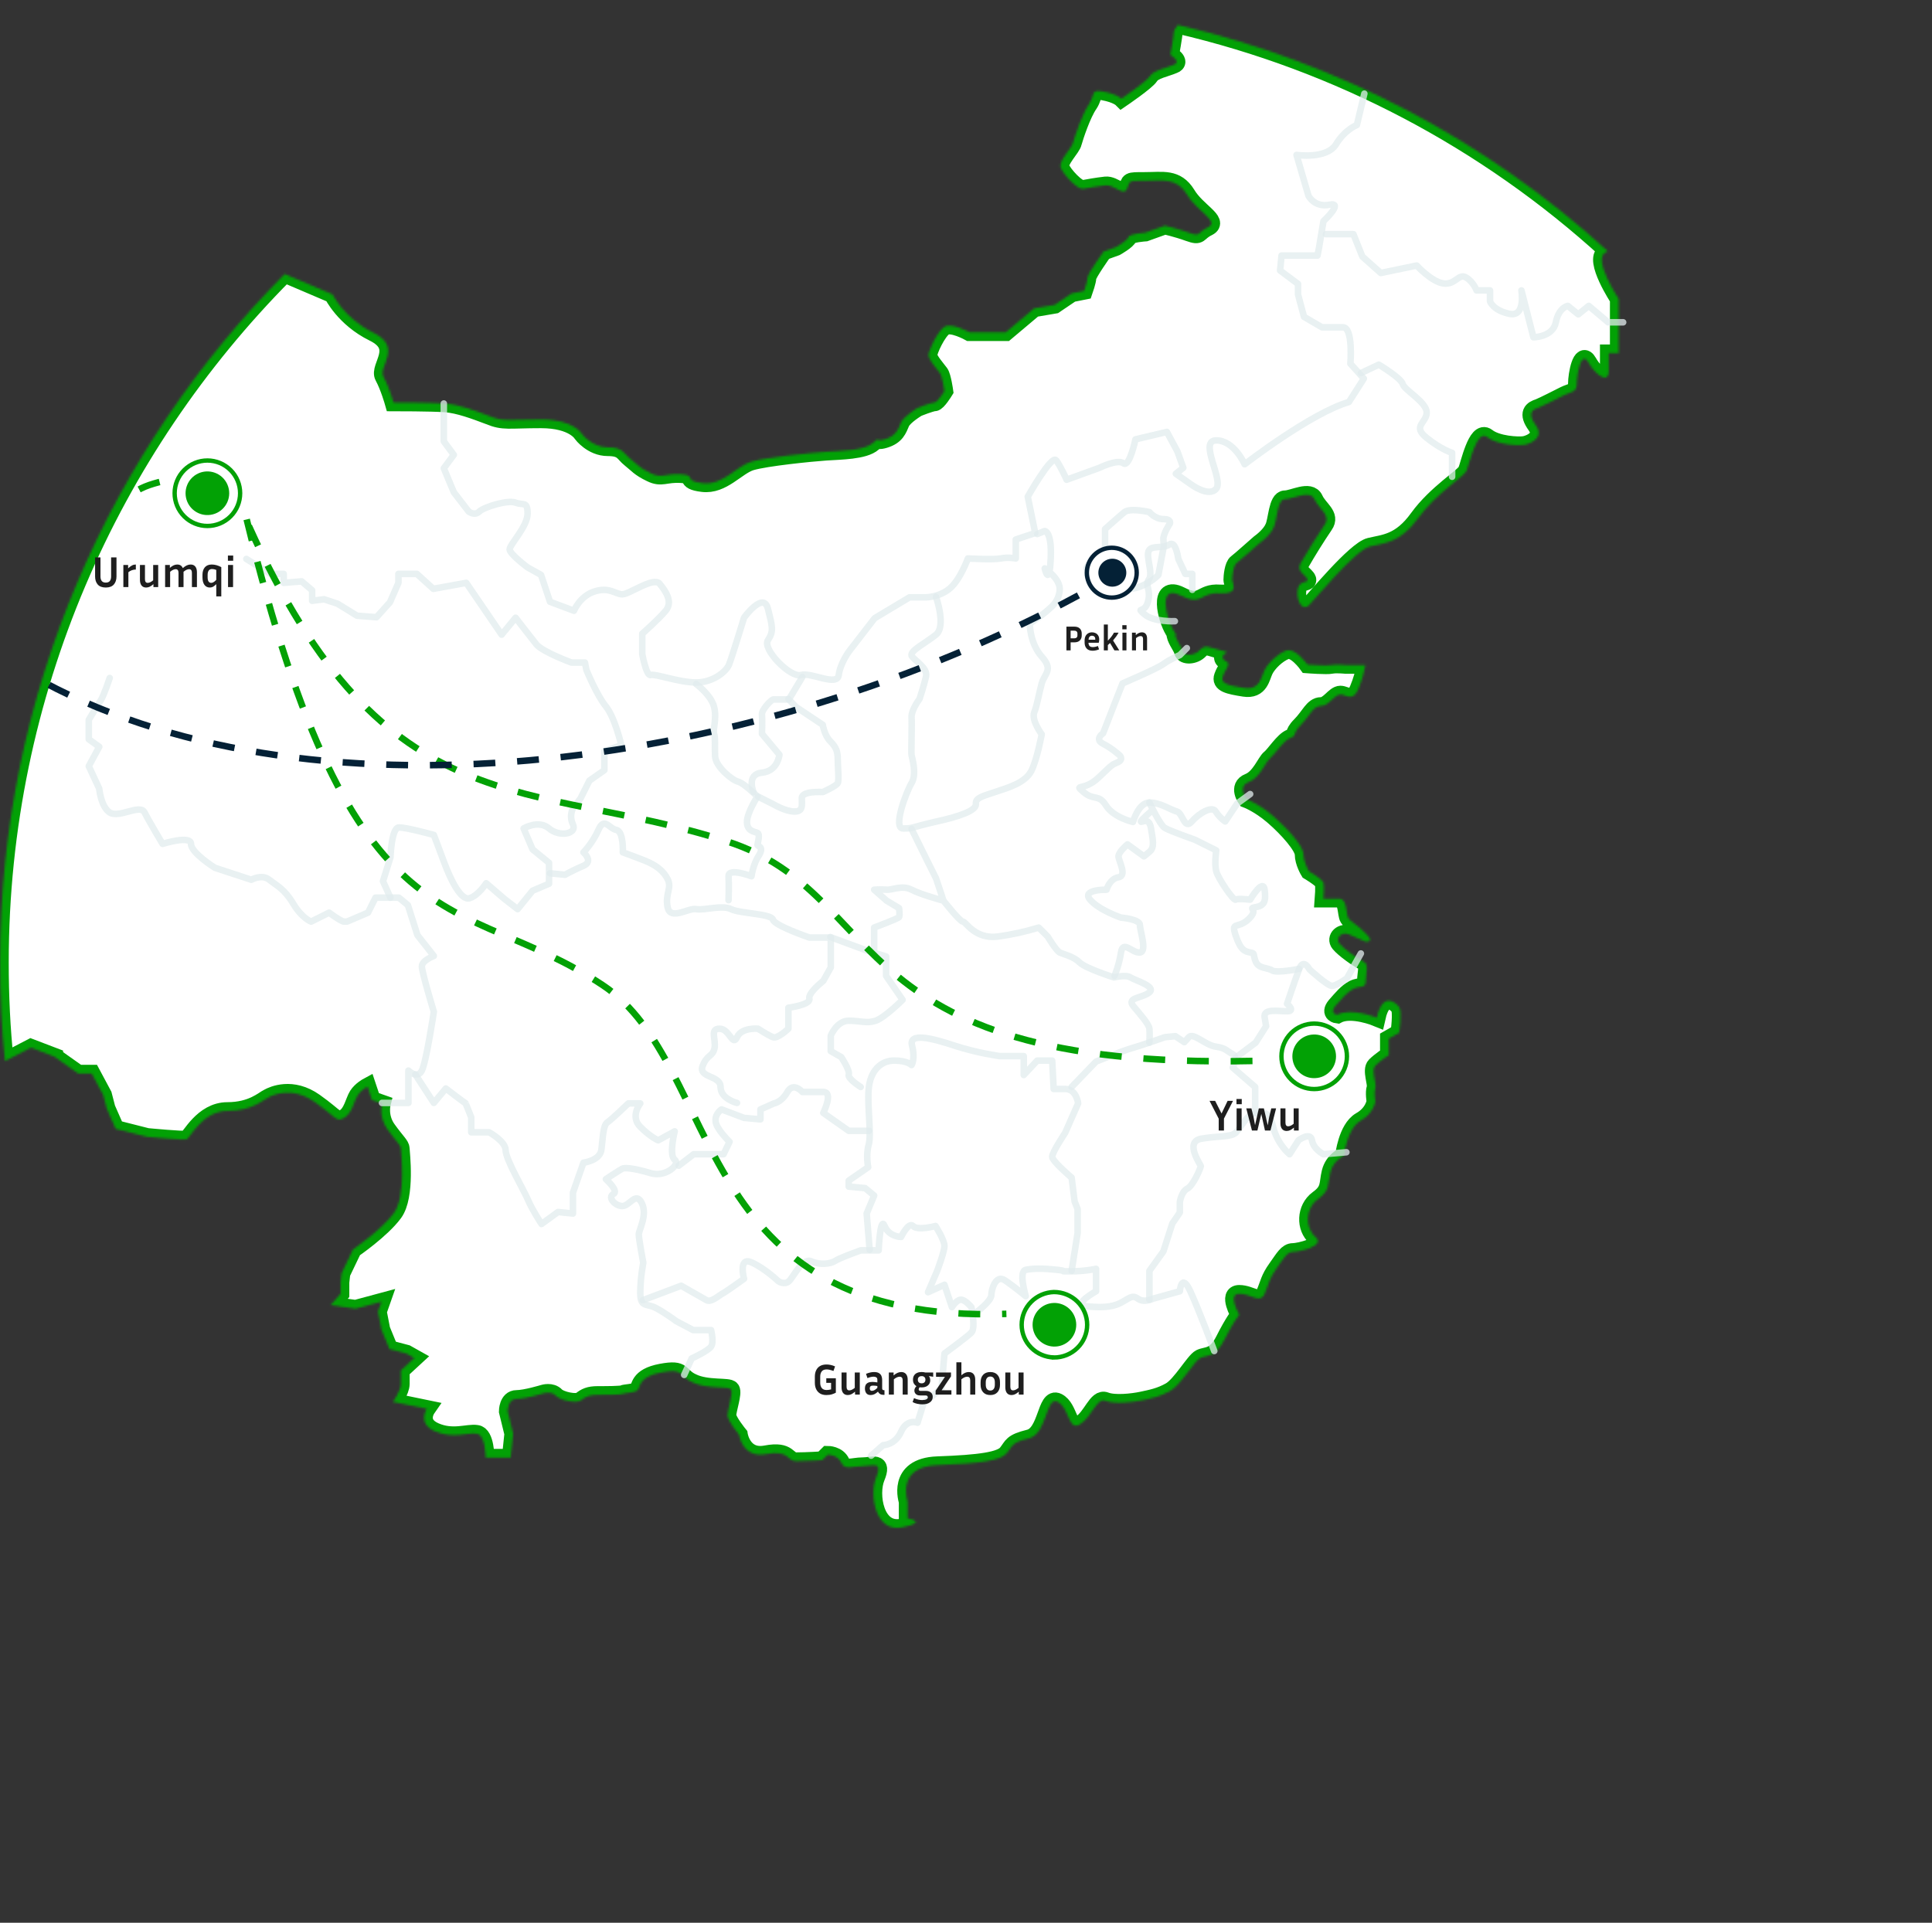 <svg width="885" height="881" viewBox="0 0 885 881" fill="none" xmlns="http://www.w3.org/2000/svg">
<rect x="0" y="0" width="885" height="881" fill="#333333" stroke="none"/>
<mask id="path-1-inside-1_12_391" fill="white">
<path d="M24.9 484.13L35.86 491.89H42.03L47.28 501.7L48.88 507.87L52.99 517.23L67.39 520.88C67.39 520.88 84.06 522.48 85.43 522.02C87.03 521.56 92.74 509.01 104.16 509.01C115.58 509.01 120.84 503.76 122.89 502.85C124.95 501.7 133.86 497.6 144.14 504.9C154.42 512.2 153.96 514.26 157.61 512.2C161.27 510.15 162.18 504.44 163.78 501.93C165.38 499.43 168.35 497.83 168.35 497.83L170.41 503.99L174.97 505.59C174.97 505.59 173.37 511.75 177.49 517.45C181.59 523.16 183.65 524.75 183.65 526.35C183.65 527.95 186.17 548.04 180.45 555.8C174.75 563.56 161.73 572.46 161.73 572.46L156.47 583.42L156.01 587.52V592.78L151.45 598.03L162.87 599.63L174.75 596.43L173.15 600.99L174.75 609.21L178.4 618.11L186.17 620.17L189.82 622.22L183.65 627.92V634.09C183.65 637.29 180 642.31 180 642.31L195.53 645.51C195.53 645.51 190.96 652.12 199.19 655.78C207.41 659.43 214.26 656.23 218.38 656.92C222.48 657.37 222.48 667.87 222.48 667.87H233.91L235.05 656.92L232.54 646.65C232.54 646.65 232.54 640.94 236.64 640.94C240.76 640.94 248.98 638.43 248.98 638.43C248.98 638.43 252.64 637.29 254.69 639.57C256.75 641.62 264.06 643.22 266.12 641.62C268.17 640.02 269.77 639.12 273.88 639.12C277.99 639.12 284.16 639.12 285.3 638.66C286.22 638.2 290.56 638.2 291.93 637.06C293.53 635.92 291.93 630.9 302.89 628.84C313.86 626.79 310.66 630.44 317.29 633.41C323.91 636.61 333.96 635.01 334.87 636.61C336.01 638.2 333.27 645.96 333.27 648.47C333.27 650.98 338.53 657.37 338.53 657.37C338.53 657.37 340.13 668.33 350.86 666.27C361.83 664.22 360.23 669.47 364.8 669.47C369.36 669.47 376.67 669.01 376.67 669.01L379.19 666.51C379.19 666.51 383.75 666.51 385.35 670.16C386.95 673.81 390.61 671.76 395.18 671.76C399.74 671.76 404.54 669.24 401.34 677C398.14 684.76 400.89 702.34 413.22 699.83C425.56 697.32 415.73 695.72 415.73 695.72V687.96C415.73 687.96 410.25 671.98 429.44 671.3C448.86 670.61 458.45 669.24 461.19 665.82C463.93 662.39 463.25 661.02 471.47 658.97C479.69 656.92 479.01 639.57 484.49 642.31C489.97 645.05 489.29 656.01 494.77 652.58C500.25 649.16 502.31 640.25 506.42 641.85C510.53 643.45 518.75 642.54 523.09 641.62C527.21 640.72 531.32 640.02 536.11 637.29C540.91 634.55 547.08 623.59 549.82 622.22C552.56 620.85 556.67 622.22 560.78 614C564.9 605.79 567.64 602.36 567.64 602.36C567.64 602.36 562.15 592.78 567.64 592.78C573.12 592.78 577.24 597.58 579.29 592.78C581.34 587.98 581.34 585.93 584.77 581.14C588.2 576.34 589.57 573.6 592.31 573.6C595.05 573.6 607.38 570.86 602.59 566.76C597.79 562.65 597.79 553.75 603.73 549.41C609.43 545.3 608.07 542.56 609.43 537.08C610.81 531.6 615.61 529.55 615.61 529.55C615.61 529.55 616.98 517.23 623.14 513.57C629.31 510.15 630 504.67 630 504.67C630 504.67 629.31 500.57 630 498.51C630.68 496.45 627.94 490.29 630 488.24C632.05 486.18 636.16 483.44 636.16 483.44V475.91L640.96 473.17C640.96 473.17 642.33 463.58 640.96 461.53C639.59 459.48 633.42 454 630.68 466.33C630.68 466.33 619.03 461.53 612.64 464.95C612.64 464.95 608.75 464.5 611.72 460.85C614.92 457.19 616.98 454.68 619.95 453.08C623.15 451.48 625.65 453.08 625.65 449.43C625.65 445.78 627.25 441.67 624.52 440.53C622 439.39 615.61 434.83 613.55 432.31C611.5 429.81 614.69 426.61 618.12 428.21L625.42 431.41C625.42 431.41 630 432.09 625.89 427.98C621.77 423.64 618.58 422.28 617.66 420.68C616.52 419.08 617.21 411.78 613.55 411.78H606.25C606.25 411.78 606.7 406.07 606.25 404.47C605.78 402.87 599.62 399.22 599.62 399.22C599.62 399.22 597.1 395.11 597.1 391.46C597.1 387.81 589.8 379.59 583.17 373.88C576.54 368.18 570.84 366.12 570.84 366.12C570.84 366.12 566.72 360.42 571.98 358.36C577.23 356.3 579.74 349 581.8 347.4C583.86 345.8 587.97 339.19 591.17 338.05C594.37 336.9 591.62 336.45 595.73 332.34C599.85 328.23 601.44 323.44 605.1 323.44C608.75 323.44 611.27 318.19 614 318.19C616.52 318.19 619.72 321.84 622.23 315.68C623.699 312.157 624.772 308.481 625.43 304.72H616.52C616.52 304.72 611.95 304.26 609.9 304.72C607.84 305.18 598.93 304.49 598.93 304.49C598.93 304.49 593.23 296.5 589.11 298.1C585 299.7 580.89 303.8 579.29 307C577.69 310.2 577.23 316.36 569.92 315.22C562.62 314.08 558.96 313.16 560.1 309.97C561.24 306.77 562.61 305.87 562.61 304.27C562.61 302.67 560.1 303.12 560.1 301.07C560.1 299.01 564.67 299.01 558.96 297.87C553.25 296.5 552.33 295.13 549.59 297.87C547.08 300.61 542.29 300.61 541.83 298.56C541.37 296.5 539.77 294.9 538.63 291.94C537.49 288.74 540.68 293.99 537.49 288.74C534.29 283.49 530.17 267.51 540.69 272.76C550.96 278.01 549.59 271.16 558.73 271.86C568.09 272.31 564.43 267.29 564.43 265.69C564.43 264.09 564.9 259.07 566.5 257.93C568.1 256.79 575.4 250.17 576.77 249.03C578.37 247.88 582.03 244.92 583.4 241.73C585 238.53 585 228.71 588.65 228.71C592.31 228.71 600.07 224.15 602.13 228.71C604.18 233.28 609.9 236.01 606.7 240.58C602.838 246.309 599.179 252.173 595.73 258.16C593.68 261.81 598.25 263.41 598.93 265.46C599.39 267.51 594.82 265.46 594.36 270.71C593.91 275.96 596.87 280.07 599.62 277.33C602.12 274.82 620.86 251.99 627.48 250.4C634.11 248.8 641.42 248.8 649.64 237.38C657.87 225.98 670.89 218.21 671.8 215.7C672.94 213.19 676.37 196.53 681.16 200.18C685.73 203.83 695.56 204.28 698.3 203.83C700.8 203.37 707.66 200.63 703.55 194.93C699.44 189.23 701.95 187.63 704.92 186.71C707.66 185.57 713.37 182.61 716.57 181.01C719.77 179.41 722.28 179.87 722.28 175.76C722.28 171.65 724.34 160.24 727.53 165.94C730.73 171.64 736.9 176.21 736.9 170.05V161.83H741.47V136.95C741.47 136.95 729.59 118.92 735.3 115.73C735.76 115.5 735.99 115.27 736.44 115.04C680.773 64.192 612.97 28.506 539.54 11.41C538.4 12.78 537.71 14.15 537.71 14.84C537.71 16.44 536.11 25.11 536.11 25.11C536.11 25.11 541.37 28.31 537.71 29.67C534.06 31.27 528.35 32.18 526.75 34.92C525.15 37.43 513.73 45.19 513.73 45.19C513.73 45.19 511.67 43.14 505.5 41.99C499.34 40.86 501.85 43.14 498.88 47.71C495.68 52.27 492.26 62.77 491.58 65.28C491.11 67.79 484.95 73.5 485.86 76.69C487 79.89 493.63 86.97 496.14 86.51C498.65 86.05 502.31 85.37 506.42 84.91C510.53 84.45 514.64 90.16 516.24 86.51C517.84 82.86 516.24 82.86 524.47 82.86C532.69 82.86 538.85 81.26 543.65 89.02C548.22 96.78 558.73 101.35 553.48 104.08C548.22 106.6 550.28 108.65 544.57 106.6C538.85 104.54 533.6 103.4 533.6 103.4L524.7 106.6C524.7 106.6 517.38 107.05 516.93 108.65C516.47 110.25 511.22 113.21 511.22 113.21L505.5 115.27C505.5 115.27 498.2 125.54 498.2 127.14C498.2 128.74 496.6 133.3 496.6 133.3L490.89 134.44L483.12 139.69L473.75 141.29L460.73 152.25H444.06C444.06 152.25 435.84 147.68 432.64 149.74C429.44 151.79 425.33 160.69 425.33 162.74C425.33 164.8 429.44 169.37 430.58 170.96C431.72 172.56 432.64 179.18 432.64 179.18C432.64 179.18 429.44 184.43 428.07 184.43C426.47 184.43 420.3 186.94 420.3 186.94C420.3 186.94 414.13 190.59 412.76 193.56C411.39 196.76 410.48 199.72 405.23 201.32C399.97 202.92 404.08 199.27 399.97 202.92C395.87 206.57 384.9 206.57 378.27 207.02C371.65 207.48 350.87 209.54 344.01 211.59C337.38 213.65 330.99 222.55 321.85 221.41C312.49 220.27 319.34 217.75 312.03 217.3C304.72 216.84 303.12 219.35 298.1 216.84C292.84 214.34 291.93 212.74 288.73 210.22C285.53 207.72 285.53 204.97 278.45 204.97C271.15 204.97 266.57 198.81 266.57 198.81C266.57 198.81 262.92 192.19 247.84 192.19C232.76 192.19 230.71 193.33 224.09 190.59C217.46 188.09 210.15 185.34 203.99 184.89C197.82 184.43 180.23 184.43 180.23 184.43C180.23 184.43 178.17 177.13 175.66 172.56C173.15 168 184.56 159.09 171.09 152.47C157.61 145.85 152.36 134.9 152.36 134.9C152.36 134.9 136.37 128.05 130.43 125.54C50.93 205.66 0 317.27 0 440.99C0 456.29 0.69 471.35 2.28 486.19L14.16 480.02L24.9 484.12V484.13Z"/>
</mask>
<path d="M24.9 484.13L35.86 491.89H42.03L47.28 501.7L48.88 507.87L52.99 517.23L67.39 520.88C67.39 520.88 84.06 522.48 85.43 522.02C87.03 521.56 92.74 509.01 104.16 509.01C115.58 509.01 120.84 503.76 122.89 502.85C124.95 501.7 133.86 497.6 144.14 504.9C154.42 512.2 153.96 514.26 157.61 512.2C161.27 510.15 162.18 504.44 163.78 501.93C165.38 499.43 168.35 497.83 168.35 497.83L170.41 503.99L174.97 505.59C174.97 505.59 173.37 511.75 177.49 517.45C181.59 523.16 183.65 524.75 183.65 526.35C183.65 527.95 186.17 548.04 180.45 555.8C174.75 563.56 161.73 572.46 161.73 572.46L156.47 583.42L156.01 587.52V592.78L151.45 598.03L162.87 599.63L174.75 596.43L173.15 600.99L174.75 609.21L178.4 618.11L186.17 620.17L189.82 622.22L183.65 627.92V634.09C183.65 637.29 180 642.31 180 642.31L195.53 645.51C195.53 645.51 190.96 652.12 199.19 655.78C207.41 659.43 214.26 656.23 218.38 656.92C222.48 657.37 222.48 667.87 222.48 667.87H233.91L235.05 656.92L232.54 646.65C232.54 646.65 232.54 640.94 236.64 640.94C240.76 640.94 248.98 638.43 248.98 638.43C248.98 638.43 252.64 637.29 254.69 639.57C256.75 641.62 264.06 643.22 266.12 641.62C268.17 640.02 269.77 639.12 273.88 639.12C277.99 639.12 284.16 639.12 285.3 638.66C286.22 638.2 290.56 638.2 291.93 637.06C293.53 635.92 291.93 630.9 302.89 628.84C313.86 626.79 310.66 630.44 317.29 633.41C323.91 636.61 333.96 635.01 334.87 636.61C336.01 638.2 333.27 645.96 333.27 648.47C333.27 650.98 338.53 657.37 338.53 657.37C338.53 657.37 340.13 668.33 350.86 666.27C361.83 664.22 360.23 669.47 364.8 669.47C369.36 669.47 376.67 669.01 376.67 669.01L379.19 666.51C379.19 666.51 383.75 666.51 385.35 670.16C386.95 673.81 390.61 671.76 395.18 671.76C399.74 671.76 404.54 669.24 401.34 677C398.14 684.76 400.89 702.34 413.22 699.83C425.56 697.32 415.73 695.72 415.73 695.72V687.96C415.73 687.96 410.25 671.98 429.44 671.3C448.86 670.61 458.45 669.24 461.19 665.82C463.93 662.39 463.25 661.02 471.47 658.97C479.69 656.92 479.01 639.57 484.49 642.31C489.97 645.05 489.29 656.01 494.77 652.58C500.25 649.16 502.31 640.25 506.42 641.85C510.53 643.45 518.75 642.54 523.09 641.62C527.21 640.72 531.32 640.02 536.11 637.29C540.91 634.55 547.08 623.59 549.82 622.22C552.56 620.85 556.67 622.22 560.78 614C564.9 605.79 567.64 602.36 567.64 602.36C567.64 602.36 562.15 592.78 567.64 592.78C573.12 592.78 577.24 597.58 579.29 592.78C581.34 587.98 581.34 585.93 584.77 581.14C588.2 576.34 589.57 573.6 592.31 573.6C595.05 573.6 607.38 570.86 602.59 566.76C597.79 562.65 597.79 553.75 603.73 549.41C609.43 545.3 608.07 542.56 609.43 537.08C610.81 531.6 615.61 529.55 615.61 529.55C615.61 529.55 616.98 517.23 623.14 513.57C629.31 510.15 630 504.67 630 504.67C630 504.67 629.31 500.57 630 498.51C630.68 496.45 627.94 490.29 630 488.24C632.05 486.18 636.16 483.44 636.16 483.44V475.91L640.96 473.17C640.96 473.17 642.33 463.58 640.96 461.53C639.59 459.48 633.42 454 630.68 466.33C630.68 466.33 619.03 461.53 612.64 464.95C612.64 464.95 608.75 464.5 611.72 460.85C614.92 457.19 616.98 454.68 619.95 453.08C623.15 451.48 625.65 453.08 625.65 449.43C625.65 445.78 627.25 441.67 624.52 440.53C622 439.39 615.61 434.83 613.55 432.31C611.5 429.81 614.69 426.61 618.12 428.21L625.42 431.41C625.42 431.41 630 432.09 625.89 427.98C621.77 423.64 618.58 422.28 617.66 420.68C616.52 419.08 617.21 411.78 613.55 411.78H606.25C606.25 411.78 606.7 406.07 606.25 404.47C605.78 402.87 599.62 399.22 599.62 399.22C599.62 399.22 597.1 395.11 597.1 391.46C597.1 387.81 589.8 379.59 583.17 373.88C576.54 368.18 570.84 366.12 570.84 366.12C570.84 366.12 566.72 360.42 571.98 358.36C577.23 356.3 579.74 349 581.8 347.4C583.86 345.8 587.97 339.19 591.17 338.05C594.37 336.9 591.62 336.45 595.73 332.34C599.85 328.23 601.44 323.44 605.1 323.44C608.75 323.44 611.27 318.19 614 318.19C616.52 318.19 619.72 321.84 622.23 315.68C623.699 312.157 624.772 308.481 625.43 304.72H616.52C616.52 304.72 611.95 304.26 609.9 304.72C607.84 305.18 598.93 304.49 598.93 304.49C598.93 304.49 593.23 296.5 589.11 298.1C585 299.7 580.89 303.8 579.29 307C577.69 310.2 577.23 316.36 569.92 315.22C562.62 314.08 558.96 313.16 560.1 309.97C561.24 306.77 562.61 305.87 562.61 304.27C562.61 302.67 560.1 303.12 560.1 301.07C560.1 299.01 564.67 299.01 558.96 297.87C553.25 296.5 552.33 295.13 549.59 297.87C547.08 300.61 542.29 300.61 541.83 298.56C541.37 296.5 539.77 294.9 538.63 291.94C537.49 288.74 540.68 293.99 537.49 288.74C534.29 283.49 530.17 267.51 540.69 272.76C550.96 278.01 549.59 271.16 558.73 271.86C568.09 272.31 564.43 267.29 564.43 265.69C564.43 264.09 564.9 259.07 566.5 257.93C568.1 256.79 575.4 250.17 576.77 249.03C578.37 247.88 582.03 244.92 583.4 241.73C585 238.53 585 228.71 588.65 228.71C592.31 228.71 600.07 224.15 602.13 228.71C604.18 233.28 609.9 236.01 606.7 240.58C602.838 246.309 599.179 252.173 595.73 258.16C593.68 261.81 598.25 263.41 598.93 265.46C599.39 267.51 594.82 265.46 594.36 270.71C593.91 275.96 596.87 280.07 599.62 277.33C602.12 274.82 620.86 251.99 627.48 250.4C634.11 248.8 641.42 248.8 649.64 237.38C657.87 225.98 670.89 218.21 671.8 215.7C672.94 213.19 676.37 196.53 681.16 200.18C685.73 203.83 695.56 204.28 698.3 203.83C700.8 203.37 707.66 200.63 703.55 194.93C699.44 189.23 701.95 187.63 704.92 186.71C707.66 185.57 713.37 182.61 716.57 181.01C719.77 179.41 722.28 179.87 722.28 175.76C722.28 171.65 724.34 160.24 727.53 165.94C730.73 171.64 736.9 176.21 736.9 170.05V161.83H741.47V136.95C741.47 136.95 729.59 118.92 735.3 115.73C735.76 115.5 735.99 115.27 736.44 115.04C680.773 64.192 612.97 28.506 539.54 11.41C538.4 12.78 537.71 14.15 537.71 14.84C537.71 16.44 536.11 25.11 536.11 25.11C536.11 25.11 541.37 28.31 537.71 29.67C534.06 31.27 528.35 32.18 526.75 34.92C525.15 37.43 513.73 45.19 513.73 45.19C513.73 45.19 511.67 43.14 505.5 41.99C499.34 40.86 501.85 43.14 498.88 47.71C495.68 52.27 492.26 62.77 491.58 65.28C491.11 67.79 484.95 73.5 485.86 76.69C487 79.89 493.63 86.97 496.14 86.51C498.65 86.05 502.31 85.37 506.42 84.91C510.53 84.45 514.64 90.16 516.24 86.51C517.84 82.86 516.24 82.86 524.47 82.86C532.69 82.86 538.85 81.26 543.65 89.02C548.22 96.78 558.73 101.35 553.48 104.08C548.22 106.6 550.28 108.65 544.57 106.6C538.85 104.54 533.6 103.4 533.6 103.4L524.7 106.6C524.7 106.6 517.38 107.05 516.93 108.65C516.47 110.25 511.22 113.21 511.22 113.21L505.5 115.27C505.5 115.27 498.2 125.54 498.2 127.14C498.2 128.74 496.6 133.3 496.6 133.3L490.89 134.44L483.12 139.69L473.75 141.29L460.73 152.25H444.06C444.06 152.25 435.84 147.68 432.64 149.74C429.44 151.79 425.33 160.69 425.33 162.74C425.33 164.8 429.44 169.37 430.58 170.96C431.72 172.56 432.64 179.18 432.64 179.18C432.64 179.18 429.44 184.43 428.07 184.43C426.47 184.43 420.3 186.94 420.3 186.94C420.3 186.94 414.13 190.59 412.76 193.56C411.39 196.76 410.48 199.72 405.23 201.32C399.97 202.92 404.08 199.27 399.97 202.92C395.87 206.57 384.9 206.57 378.27 207.02C371.65 207.48 350.87 209.54 344.01 211.59C337.38 213.65 330.99 222.55 321.85 221.41C312.49 220.27 319.34 217.75 312.03 217.3C304.72 216.84 303.12 219.35 298.1 216.84C292.84 214.34 291.93 212.74 288.73 210.22C285.53 207.72 285.53 204.97 278.45 204.97C271.15 204.97 266.57 198.81 266.57 198.81C266.57 198.81 262.92 192.19 247.84 192.19C232.76 192.19 230.71 193.33 224.09 190.59C217.46 188.09 210.15 185.34 203.99 184.89C197.82 184.43 180.23 184.43 180.23 184.43C180.23 184.43 178.17 177.13 175.66 172.56C173.15 168 184.56 159.09 171.09 152.47C157.61 145.85 152.36 134.9 152.36 134.9C152.36 134.9 136.37 128.05 130.43 125.54C50.93 205.66 0 317.27 0 440.99C0 456.29 0.69 471.35 2.28 486.19L14.16 480.02L24.9 484.12V484.13Z" fill="white" stroke="#02A105" stroke-width="8" mask="url(#path-1-inside-1_12_391)"/>
<path opacity="0.75" d="M190.28 492.35L198.73 505.35L204.21 498.74C204.21 498.74 213.12 505.58 213.12 505.36C213.12 504.9 215.86 511.98 215.86 511.98V518.82H224.08C224.08 518.82 231.62 522.93 231.62 527.04C231.62 531.14 239.85 545.07 241.9 549.87C243.96 554.66 248.07 560.82 248.07 560.82L255.61 555.34L262.46 556.03V546.44L267.26 532.74C267.26 532.74 274.8 531.84 275.48 526.81C276.17 521.79 276.17 515.63 278.22 514.26C280.28 512.89 287.82 505.58 287.82 505.58H293.3C293.3 505.58 288.5 511.52 293.3 516.31C298.1 521.11 301.52 522.48 301.52 522.48L309.06 518.37C309.06 518.37 306.32 529.32 309.06 531.37C311.8 533.43 304.95 539.59 298.1 537.54C291.24 535.49 286.44 534.8 285.07 535.49C283.7 536.17 277.54 540.28 277.54 540.28C277.54 540.28 283.7 545.76 280.96 547.13C278.22 548.5 281.65 552.6 285.08 552.6C288.5 552.6 291.24 545.76 293.98 551.23C296.73 556.71 292.61 563.56 292.61 565.61C292.61 567.67 294.67 578.62 294.67 578.62C294.67 578.62 293.3 585.47 293.3 592.32C293.3 599.17 296.04 597.12 300.15 599.17C304.26 601.22 309.75 605.33 309.75 605.33L317.51 609.44H325.74C325.74 609.44 327.11 614.92 325.74 616.97C324.36 619.03 316.83 622.45 316.83 622.45L313.4 629.98" stroke="#E1ECED" stroke-width="3" stroke-miterlimit="10" stroke-linecap="round" stroke-linejoin="round"/>
<path opacity="0.75" d="M294.44 595.75L312.03 589.12C312.03 589.12 321.63 594.6 323.68 595.75C325.74 596.89 329.16 593.69 331.22 592.55C333.27 591.41 340.82 585.93 340.82 585.93C340.82 585.93 338.07 575.66 344.24 578.4C350.4 581.14 356.57 587.07 356.57 587.07C356.57 587.07 359.31 588.9 361.37 587.07C363.43 585.24 367.54 576.11 371.65 577.94C375.76 579.77 380.55 579.08 382.61 577.71C384.67 576.34 394.26 572.91 394.26 572.91H402.49C402.49 572.91 403.17 556.71 405.23 561.74C407.28 566.76 412.76 566.76 412.76 566.76C412.76 566.76 416.19 559.68 418.25 561.74C420.3 564.02 428.53 561.74 428.53 561.74C428.53 561.74 432.63 568.13 432.63 570.87C432.63 573.6 429.21 582.51 429.21 582.51L425.1 592.09L432.64 588.67L436.06 598.94C436.06 598.94 438.12 595.52 440.18 595.52C442.23 595.52 444.98 598.94 444.98 598.94C444.98 598.94 447.03 608.53 444.98 610.58C442.92 612.63 432.64 620.17 432.64 620.17L431.27 636.15L423.04 642.99L420.3 651.89C420.3 651.89 415.5 649.84 412.76 656C410.02 662.17 404.54 662.17 404.54 662.17L399.06 666.96M203.3 184.89V202.23L207.87 208.4L203.3 214.56L207.87 225.52L214.72 234.42C214.72 234.42 217.46 236.47 219.52 234.42C221.57 232.36 232.54 228.94 236.19 230.31C239.62 231.68 241.67 229.4 241.67 235.33C241.67 241.26 233.45 249.48 233.45 251.76C233.45 253.82 241.67 259.98 241.67 259.98L247.84 263.41L251.95 275.73L262.92 279.84C262.92 279.84 265.66 272.99 272.52 270.94C279.36 268.88 281.88 272.31 285.08 272.31C288.28 272.31 299.47 264.09 302.21 267.51C304.95 270.94 308.37 275.73 304.95 279.84C301.52 283.94 294.21 290.34 294.21 290.34V299.7C294.21 299.7 296.04 309.97 298.1 309.29C300.15 308.6 311.11 312.71 318.88 312.71C326.42 312.71 332.58 307.91 333.96 304.49C335.33 301.07 340.81 283.04 340.81 283.04C340.81 283.04 349.71 270.71 351.77 278.93C353.83 287.14 354.52 289.2 351.77 293.31C349.03 297.41 362.05 310.65 366.85 309.29C371.65 307.91 383.53 314.76 384.21 309.29C384.9 303.81 389.01 298.33 389.01 298.33L400.66 283.26L416.65 273.68H424.19C424.19 273.68 430.35 273.68 435.15 269.57C439.95 265.46 443.37 255.87 443.37 255.87C443.37 255.87 455.02 256.56 458.45 255.87C461.88 255.19 465.3 255.87 465.3 255.87V247.2L474.21 244.23L470.79 227.57C470.79 227.57 481.75 208.17 483.8 210.91C485.86 213.65 488.6 219.81 488.6 219.81L503.68 214.33C503.68 214.33 511.9 210.23 514.64 212.28C517.38 214.33 520.12 201.32 520.12 201.32L534.52 197.9L539.32 206.8L542.05 214.33L538.63 217.07L545.48 221.87C545.48 221.87 553.7 228.03 557.13 223.92C560.56 219.81 548.91 201.78 557.13 201.78C565.35 201.78 570.15 212.73 570.15 212.73C570.15 212.73 600.53 189.23 617.89 184.2L624.74 173.47L618.58 166.63C618.58 166.63 619.95 149.96 615.15 149.96H605.55L597.33 145.17L594.59 134.9V130.1L586.37 123.94L587.05 117.1H603.5L604.18 113.67L606.24 101.34C606.24 101.34 615.84 92.44 608.98 93.81C602.13 95.18 599.38 89.71 599.38 89.71L593.91 70.99C593.91 70.99 607.61 73.04 611.95 66.19C616.06 59.35 621.55 57.29 621.55 57.29L624.97 42.91" stroke="#E1ECED" stroke-width="3" stroke-miterlimit="10" stroke-linecap="round" stroke-linejoin="round"/>
<path opacity="0.75" d="M743.52 147.68H736.67L727.77 140.15L722.97 144.03L718.17 140.15C718.17 140.15 714.06 140.83 712.69 147.68C711.32 154.53 702.41 154.53 702.41 154.53L696.93 133.07C696.93 133.07 698.98 145.4 691.44 143.8C683.9 142.2 682.54 138.1 682.54 138.1V133.07H676.37C676.37 133.07 675 129.19 671.57 127.14C668.14 125.08 666.77 130.56 661.29 129.88C655.81 129.19 648.96 121.66 648.96 121.66L632.51 125.08L624.06 117.55L619.95 107.28H607.38M623.37 170.96L631.6 167.08C631.6 167.08 641.87 173.24 642.56 175.98C643.25 178.72 653.53 184.2 653.53 189C653.53 193.79 646.67 195.16 653.53 200.64C660.38 206.11 665.17 207.48 665.17 207.48V218.44M446.8 601.68C446.8 601.68 454.11 596.2 454.11 593.46C454.11 590.72 456.17 583.87 460.28 586.61C464.38 589.35 469.88 593.91 469.88 593.91C469.88 593.91 466.44 582.51 469.88 581.82C473.3 581.14 478.09 581.14 484.26 581.82C490.43 582.51 483.58 582.51 490.43 582.51C497.28 582.51 502.08 581.37 502.08 581.37V591.64C502.08 591.64 491.11 597.8 497.28 598.48C503.45 599.17 508.93 599.17 513.04 597.11C517.16 595.06 518.53 593.01 521.27 595.06C524.01 597.11 528.12 595.06 528.12 595.06L540.45 591.64C540.45 591.64 541.14 582.74 545.25 591.64C549.36 600.54 556.22 619.03 556.22 619.03" stroke="#E1ECED" stroke-width="3" stroke-miterlimit="10" stroke-linecap="round" stroke-linejoin="round"/>
<path opacity="0.75" d="M490.89 582.28L493.63 564.93V553.97L492.26 550.55L490.89 539.59C490.89 539.59 481.98 532.06 481.98 530.01C481.98 527.95 487.92 519.05 487.92 519.05L493.86 505.58C493.86 505.58 493.17 498.96 487.92 498.96H482.66L481.98 485.96H475.12L468.96 492.57V483.9H457.99C457.99 483.9 447.71 482.53 437.21 479.1C426.93 475.68 416.19 472.94 417.79 479.1C419.39 485.27 417.56 488 417.56 488C417.56 488 415.73 485.95 409.56 485.95C403.4 485.95 398.6 490.75 397.92 498.96C397.23 507.18 399.29 519.74 397.92 524.53C396.55 529.33 397.69 534.8 397.69 534.8L388.78 540.96V543.7L396.32 544.39L400.43 547.81L397 556.03L398.37 572.69" stroke="#E1ECED" stroke-width="3" stroke-miterlimit="10" stroke-linecap="round" stroke-linejoin="round"/>
<path opacity="0.75" d="M398.14 518.14H388.78L377.13 509.92C377.13 509.92 381.93 500.33 377.13 500.33H367.53C367.53 500.33 363.43 495.54 360.68 500.33C357.94 505.13 354.52 505.58 354.52 505.58L348.35 508.32V512.89L340.81 512.2L330.53 508.32C330.53 508.32 327.56 510.15 327.79 513.57C327.79 517 334.19 523.16 334.19 523.16L331.44 528.86H317.74L310.89 534.12M337.61 505.36C337.61 505.36 330.07 503.53 330.07 498.06C330.07 492.57 319.8 493.94 321.85 488.46C323.91 482.99 326.42 484.36 327.33 480.25C328.02 476.14 325.05 471.35 329.62 471.35C334.19 471.35 335.56 479.79 337.62 475.23C339.67 470.66 347.21 471.35 347.21 471.35C347.21 471.35 351.77 474.31 354.06 475.23C356.12 476.13 361.14 471.35 361.14 471.35V461.75C361.14 461.75 371.42 460.39 370.74 457.65C370.04 454.91 377.13 449.43 377.13 449.43L380.56 443.27V429.57H370.73C370.73 429.57 354.74 424.1 354.06 421.36C353.37 418.62 338.98 418.62 334.87 416.56C330.76 414.51 322.54 417.25 318.88 416.56C315.45 415.88 307.23 421.81 305.86 415.88C304.49 409.72 307.92 406.98 305.86 402.87C303.81 398.77 300.38 396.71 297.64 395.34C294.9 393.97 285.3 390.54 285.3 390.54C285.3 390.54 285.76 380.96 282.33 380.27C278.91 379.59 276.85 374.11 274.11 380.27C271.37 386.44 267.26 390.54 267.26 390.54C267.26 390.54 272.06 394.65 267.26 396.71C264.379 397.94 261.559 399.309 258.81 400.81L251.95 400.13" stroke="#E1ECED" stroke-width="3" stroke-miterlimit="10" stroke-linecap="round" stroke-linejoin="round"/>
<path opacity="0.75" d="M318.88 313.4C318.88 313.4 325.73 318.42 327.11 323.9C328.48 329.37 326.42 334.17 327.11 336.22C327.79 338.27 327.33 341.7 327.56 346.49C327.79 351.29 335.33 357.45 338.06 358.13C340.81 358.82 346.98 364.98 346.98 364.98C346.98 364.98 342.18 372.28 342.18 376.62C342.18 380.96 345.61 380.96 346.98 381.64C348.35 382.33 346.98 386.44 346.98 387.12C346.98 387.81 350.18 387.81 347.66 391.92C344.92 396.02 344.24 401.5 344.24 401.5C344.24 401.5 333.5 397.4 333.73 401.5C333.96 405.6 333.73 412.46 333.73 412.46" stroke="#E1ECED" stroke-width="3" stroke-miterlimit="10" stroke-linecap="round" stroke-linejoin="round"/>
<path opacity="0.75" d="M345.15 362.93C345.15 362.93 341.72 354.71 349.03 354.03C356.34 353.33 357.03 345.81 357.03 345.81L349.03 336.21C349.03 336.21 349.26 329.37 349.03 327.31C348.81 325.26 353.37 320.47 354.29 320.47H361.37L367.54 310.2M526.52 595.52V582.28L532.92 573.38L537.02 560.59L540.45 555.57V550.77C540.45 550.77 541.14 545.99 543.88 544.62C546.62 543.25 550.05 535.02 550.05 534.34C550.05 533.66 542.51 523.39 550.05 521.79C557.59 520.42 563.75 521.11 566.04 519.05C568.09 517 571.52 510.15 574.94 510.15C578.37 510.15 581.11 508.1 583.17 516.31C585.23 524.53 590.71 528.87 590.71 528.87L594.82 522.47C594.82 522.47 600.3 518.37 600.99 522.47C601.67 526.58 606.24 528.87 606.24 528.87L616.74 527.95" stroke="#E1ECED" stroke-width="3" stroke-miterlimit="10" stroke-linecap="round" stroke-linejoin="round"/>
<path opacity="0.75" d="M574.95 509.92V498.05L564.67 489.15C564.67 489.15 567.41 484.35 564.67 482.99C561.93 481.62 561.7 480.25 556.9 479.56C552.1 478.88 546.62 472.94 544.57 475.23L542.51 477.51L538.4 474.77L533.6 475.23C533.6 475.23 523.32 478.88 518.52 480.25C513.72 481.62 502.08 486.41 502.08 486.41L490.88 498.05M394.26 498.05C394.26 498.05 388.1 494.17 388.78 492.35C389.47 490.52 385.35 484.35 385.35 484.35L380.55 481.62V474.54C380.55 474.54 383.3 467.69 388.78 467.69C394.26 467.69 397 469.06 401.12 467.69C405.22 466.32 413.45 458.11 413.45 458.11L405.91 447.15V438.25L397.01 435.51L380.33 429.35M361.14 320.24L364.57 323.89L376.9 332.11C376.9 332.11 377.59 336.91 380.33 339.64C383.07 342.38 383.75 344.44 383.75 347.86C383.75 351.28 384.44 357.45 383.75 358.82C383.07 360.19 376.9 362.92 376.9 362.92C376.9 362.92 367.3 362.24 367.3 365.66C367.3 369.09 368 371.83 363.88 371.83C359.77 371.83 354.06 368.4 354.06 368.4L347.21 364.98M428.75 273.45C428.75 273.45 433.55 286.92 428.75 290.8C423.95 294.68 416.88 298.1 417.56 300.38C418.48 302.44 425.1 305.86 424.19 309.97C423.27 314.07 421.22 320.24 421.22 320.24C421.22 320.24 417.56 325.04 417.56 328.46C417.79 331.88 417.33 345.12 417.56 346.03C417.79 347.18 420.07 354.71 417.56 358.82C415.05 362.92 408.88 379.59 413.68 379.59C418.48 379.59 416.42 379.36 428.07 376.62C439.72 374.11 447.26 371.37 447.03 368.4C446.8 365.66 449.54 364.98 455.71 362.93C461.88 360.87 469.41 358.82 472.38 353.33C475.13 347.86 477.18 336.45 477.18 336.45C477.18 336.45 472.38 330.05 473.75 326.4C475.13 322.98 475.81 318.19 477.18 313.17C478.55 308.37 482.66 307 477.18 300.84C471.7 294.68 471.7 285.78 471.7 285.78C471.7 285.78 478.55 280.98 479.92 279.61C481.29 278.24 484.72 276.19 485.4 270.71C486.09 265.23 478.55 260.44 478.55 260.44C478.55 260.44 480.61 269.34 481.29 256.33C481.98 243.32 478.55 243.32 478.55 243.32L475.12 244.69M543.65 296.96L540.45 300.16C540.45 300.16 535.65 302.21 532.92 304.26C530.17 306.32 514.18 313.16 514.18 313.16L510.08 323.66L505.28 335.99C505.28 335.99 501.17 338.73 505.28 340.79C509.38 342.84 512.82 346.03 512.82 346.03C512.82 346.03 514.87 347.86 512.13 349.23C509.39 350.6 510.53 349.23 503.45 356.08C496.37 362.93 491.57 358.82 496.37 362.93C501.17 367.03 503.22 363.61 506.65 369.09C510.07 374.57 518.98 376.62 518.98 376.62C518.98 376.62 521.49 367.72 526.52 367.72C531.55 367.72 536.34 371.14 539.08 371.82C541.83 372.52 542.51 380.5 545.94 376.39C549.36 372.51 555.3 369.09 556.9 371.83C558.028 373.624 559.503 375.175 561.24 376.39L566.72 368.18L572.66 363.84" stroke="#E1ECED" stroke-width="3" stroke-miterlimit="10" stroke-linecap="round" stroke-linejoin="round"/>
<path opacity="0.75" d="M623.37 436.88L616.97 448.29C616.97 448.29 612.18 451.72 610.12 451.72C608.07 451.72 599.85 444.18 599.85 444.18C599.85 444.18 597.1 438.7 595.05 444.18C592.99 449.66 589.57 459.93 589.57 459.93C589.57 459.93 593.67 463.36 589.57 463.36C585.45 463.36 578.6 461.99 579.29 466.1L579.97 470.2L575.17 477.74L566.04 484.58M400.43 436.42V425.01C400.43 425.01 411.39 420.91 411.85 420.21C412.31 419.53 411.85 416.11 411.85 416.11L406.14 412.68L400.43 407.66C400.43 407.66 403.63 407.43 406.14 407.66C408.65 407.89 413.22 405.38 417.56 407.66C421.9 409.94 432.18 412.68 432.18 412.68M432.18 412.68L428.75 402.41L424.65 394.2L417.56 379.82M432.18 412.68C432.18 412.68 439.72 422.28 441.08 422.28C442.46 422.28 446.58 430.48 457.08 429.12C463.424 428.257 469.688 426.883 475.81 425.01L479.92 429.11C479.92 429.11 483.58 435.28 485.4 436.42C487.46 437.34 491.8 438.25 494.54 440.99C497.28 443.73 510.3 447.84 510.3 447.84C510.3 447.84 515.78 446.47 517.84 447.84C519.9 449.21 529.72 451.94 526.52 454.68C523.32 457.42 515.78 456.97 519.22 461.08C522.64 465.18 526.29 469.29 526.52 471.35C526.75 473.4 526.52 477.74 526.52 477.74" stroke="#E1ECED" stroke-width="3" stroke-miterlimit="10" stroke-linecap="round" stroke-linejoin="round"/>
<path opacity="0.75" d="M526.52 367.72C526.52 367.72 531.32 377.99 533.6 379.36C535.89 380.73 547.53 384.84 547.53 384.84L557.13 389.64C557.13 389.64 556.22 395.79 557.13 399.22C558.04 402.64 565.13 412.92 566.03 412.22C566.95 411.54 572.66 412.22 572.66 412.22C572.66 412.22 578.6 402.18 579.29 407.66C579.97 412.91 579.29 414.96 575.17 415.66C571.07 416.34 577 416.34 571.97 421.13C566.95 425.93 563.75 421.82 566.04 428.66C568.32 435.51 570.38 435.96 572.66 436.42C575.17 436.88 573.8 437.11 575.17 440.53C576.55 443.96 580.66 443.27 582.71 444.64C584.77 446.01 595.05 443.95 595.05 443.95M527.2 371.83C527.2 371.83 522.64 375.71 522.64 376.39C522.64 377.31 526.29 373.89 527.21 379.36C528.11 384.84 529.03 388.26 526.52 390.31L524.01 392.37L516.47 386.89C516.47 386.89 512.36 390.32 512.36 392.37C512.36 394.42 516.47 401.27 512.36 401.96C508.25 402.64 506.88 407.66 506.88 407.66C506.88 407.66 495.23 407.43 499.34 412.23C503.44 417.03 513.5 420.44 513.5 420.44C513.5 420.44 522.18 421.13 522.18 423.87C522.18 426.61 525.61 435.97 522.18 436.42C518.75 436.88 514.41 430.49 513.5 436.42C512.59 442.36 510.53 447.15 510.53 447.15M532.92 251.3C532.92 251.3 533.15 249.71 532.92 247.2C532.69 244.69 535.89 239.9 535.89 239.9C535.89 239.9 536.8 237.84 532.92 237.84C529.03 237.84 526.52 234.64 526.52 234.64C526.52 234.64 517.84 232.59 515.1 234.64C512.59 236.7 506.2 242.41 506.2 242.41V251.08C506.2 251.08 510.3 255.18 506.2 255.64C502.08 256.1 496.6 259.3 497.97 260.89C499.34 262.49 495.68 265 502.54 266.6C509.16 268.2 514.87 271.17 521.27 269.11C527.43 267.06 530.63 263.41 530.63 263.41L532.92 251.31V251.3Z" stroke="#E1ECED" stroke-width="3" stroke-miterlimit="10" stroke-linecap="round" stroke-linejoin="round"/>
<path opacity="0.75" d="M546.16 270.25V262.95H542.96L539.76 256.1C539.76 256.1 538.63 247.43 535.66 249.48C532.69 251.54 527.66 249.71 526.29 252.22C524.69 254.73 528.35 262.72 526.29 265.46C524.24 268.43 527.43 270.02 525.84 275.73C524.24 281.43 520.12 277.79 524.24 281.43C528.34 285.09 538.17 284.63 538.17 284.63M174.97 505.36H187.08V490.52C187.08 490.52 191.19 494.62 193.25 490.52C195.3 486.42 198.73 463.58 198.73 463.58C198.73 463.58 193.25 445.55 193.25 442.81C193.25 440.07 198.73 438.02 198.73 438.02L191.19 428.43L186.85 414.73L182.74 411.31H172L168.58 418.16L158.98 422.27H157.61C156.24 422.27 150.76 418.17 150.76 418.17L142.54 422.27C142.54 422.27 138.43 420.9 134.31 414.05C130.21 407.21 126.78 405.84 123.35 403.1C119.92 400.36 115.13 403.1 115.13 403.1L98.45 397.62C98.45 397.62 87.49 390.77 87.49 386.66C87.49 382.56 74.47 386.66 74.47 386.66C74.47 386.66 68.3 376.39 66.24 372.28C64.19 368.18 54.59 375.02 50.25 372.28C46.15 369.54 45.45 361.33 45.45 361.33L40.66 351.06L45.46 342.16L40.66 338.73V329.83C40.66 329.83 44.77 322.98 46.14 320.93C47.51 318.87 50.25 310.65 50.25 310.65" stroke="#E1ECED" stroke-width="3" stroke-miterlimit="10" stroke-linecap="round" stroke-linejoin="round"/>
<path opacity="0.75" d="M178.86 411.31L175.43 403.78L178.86 392.83C178.86 392.83 179.31 379.13 182.74 379.13C186.4 379.13 198.73 382.56 198.73 382.56L203.53 395.34C206.27 402.64 211.06 412.91 215.18 411.54C219.28 410.17 222.71 404.69 222.71 404.69L230.94 411.77L237.1 416.57L243.96 408.12L251.5 404.92V395.34L243.96 389.17L239.85 379.59C239.85 379.59 246.7 375.48 251.5 379.59C256.3 383.69 264.52 382.09 262.46 377.76C260.4 373.43 262.69 370 262.69 370L265.89 365.9L269.99 357.68L276.85 352.88V344.21L284.62 341.47C284.62 341.47 281.65 328.69 277.54 323.67C273.42 318.64 268.63 307 268.63 307L267.94 303.58H261.77C261.77 303.58 248.76 298.78 245.79 295.36C243.04 291.94 236.19 283.04 236.19 283.04L229.79 290.8L213.58 267.06L198.5 269.8L190.96 262.95H182.51V267.05L178.63 275.96L172.46 282.81L163.56 282.12L154.64 276.64L148.48 274.59L142.99 275.28V270.48L138.19 266.38L129.97 267.06V262.95H123.81L112.84 256.1" stroke="#E1ECED" stroke-width="3" stroke-miterlimit="10" stroke-linecap="round" stroke-linejoin="round"/>
<path d="M114 241C176.804 380.461 242.998 356.487 333 385.5C408.874 409.962 382.501 492.846 583.524 485.847" stroke="#02A105" stroke-width="3" stroke-dasharray="10 10"/>
<path d="M113 238C162.193 440.258 209.805 407.396 276.068 451.38C331.93 488.465 314.778 607.091 461 602" stroke="#02A105" stroke-width="3" stroke-dasharray="10 10"/>
<path d="M93 220C81.5 220 80 218.955 72.5 221C66.5 222.636 63 224 55 230" stroke="#02A105" stroke-width="3" stroke-dasharray="10 10"/>
<path d="M494 272.789C348.5 351.5 147 380.5 20 312.544" stroke="#042136" stroke-width="3" stroke-dasharray="10 10"/>
<path d="M509.28 273.82C510.78 273.82 512.265 273.525 513.65 272.951C515.036 272.377 516.295 271.536 517.355 270.475C518.415 269.415 519.257 268.156 519.831 266.77C520.404 265.385 520.7 263.9 520.7 262.4C520.7 260.9 520.404 259.415 519.831 258.03C519.257 256.644 518.415 255.385 517.355 254.325C516.295 253.264 515.036 252.423 513.65 251.849C512.265 251.275 510.78 250.98 509.28 250.98C506.251 250.98 503.346 252.183 501.205 254.325C499.063 256.466 497.86 259.371 497.86 262.4C497.86 265.429 499.063 268.333 501.205 270.475C503.346 272.617 506.251 273.82 509.28 273.82Z" fill="white" stroke="#042136" stroke-width="2" stroke-miterlimit="10"/>
<path d="M509.28 268.8C510.141 268.834 511 268.694 511.806 268.388C512.611 268.082 513.347 267.616 513.968 267.019C514.589 266.422 515.084 265.705 515.421 264.912C515.759 264.119 515.933 263.267 515.933 262.405C515.933 261.543 515.759 260.69 515.421 259.897C515.084 259.105 514.589 258.388 513.968 257.791C513.347 257.194 512.611 256.728 511.806 256.422C511 256.116 510.141 255.976 509.28 256.01C507.628 256.075 506.065 256.778 504.919 257.97C503.773 259.162 503.133 260.751 503.133 262.405C503.133 264.058 503.773 265.648 504.919 266.84C506.065 268.032 507.628 268.735 509.28 268.8Z" fill="#042136"/>
<path d="M482.775 622C486.813 622 490.685 620.42 493.541 617.607C496.396 614.794 498 610.978 498 607C498 603.022 496.396 599.206 493.541 596.393C490.685 593.58 486.813 592 482.775 592C478.817 592.115 475.06 593.746 472.301 596.545C469.543 599.344 468 603.092 468 606.993C468 610.895 469.543 614.643 472.301 617.442C475.06 620.241 478.817 621.871 482.775 621.987V622Z" fill="white" stroke="#02A105" stroke-width="2" stroke-miterlimit="10"/>
<path d="M482.605 616.992C483.95 617.045 485.293 616.826 486.551 616.348C487.81 615.87 488.959 615.143 489.93 614.209C490.901 613.276 491.673 612.157 492.2 610.918C492.728 609.679 493 608.346 493 607C493 605.654 492.728 604.321 492.2 603.082C491.673 601.843 490.901 600.724 489.93 599.791C488.959 598.857 487.81 598.13 486.551 597.652C485.293 597.174 483.95 596.955 482.605 597.008C480.023 597.11 477.581 598.207 475.791 600.07C474 601.933 473 604.416 473 607C473 609.584 474 612.067 475.791 613.93C477.581 615.793 480.023 616.89 482.605 616.992Z" fill="#02A105"/>
<path d="M601.99 499C603.96 499.001 605.912 498.614 607.732 497.861C609.553 497.108 611.207 496.004 612.601 494.611C613.995 493.219 615.101 491.566 615.855 489.746C616.61 487.927 616.999 485.976 617 484.007C617.001 482.037 616.614 480.086 615.86 478.266C615.107 476.446 614.003 474.791 612.61 473.398C611.218 472.004 609.564 470.899 607.744 470.144C605.924 469.39 603.974 469.001 602.003 469C598.024 469 594.208 470.58 591.394 473.393C588.581 476.206 587 480.022 587 484C587 487.978 588.581 491.794 591.394 494.607C594.208 497.42 598.024 499 602.003 499H601.99Z" stroke="#02A105" stroke-width="2" stroke-miterlimit="10"/>
<path d="M601.527 493.984C602.874 494.06 604.222 493.859 605.489 493.391C606.756 492.924 607.916 492.201 608.896 491.266C609.876 490.331 610.657 489.205 611.191 487.956C611.725 486.706 612 485.36 612 484C612 482.64 611.725 481.294 611.191 480.044C610.657 478.795 609.876 477.669 608.896 476.734C607.916 475.799 606.756 475.076 605.489 474.609C604.222 474.141 602.874 473.94 601.527 474.016C598.966 474.118 596.544 475.215 594.768 477.078C592.992 478.941 592 481.424 592 484.008C592 486.592 592.992 489.075 594.768 490.938C596.544 492.8 598.966 493.898 601.527 494V493.984Z" fill="#02A105"/>
<path d="M94.99 241C98.969 241.002 102.786 239.423 105.601 236.611C108.416 233.799 109.998 229.985 110 226.007C110.002 222.028 108.423 218.212 105.61 215.398C102.798 212.584 98.982 211.002 95.003 211C91.024 211 87.208 212.58 84.394 215.393C81.581 218.206 80 222.022 80 226C80 229.978 81.581 233.794 84.394 236.607C87.208 239.42 91.024 241 95.003 241H94.99Z" fill="white" stroke="#02A105" stroke-width="2" stroke-miterlimit="10"/>
<path d="M94.441 235.984C95.799 236.06 97.159 235.859 98.436 235.391C99.714 234.924 100.882 234.201 101.871 233.266C102.859 232.331 103.646 231.205 104.184 229.956C104.722 228.706 105 227.36 105 226C105 224.64 104.722 223.294 104.184 222.044C103.646 220.795 102.859 219.669 101.871 218.734C100.882 217.799 99.714 217.076 98.436 216.609C97.159 216.141 95.799 215.94 94.441 216.016C91.89 216.158 89.49 217.273 87.734 219.129C85.978 220.986 85 223.445 85 226C85 228.555 85.978 231.014 87.734 232.871C89.49 234.727 91.89 235.842 94.441 235.984Z" fill="#02A105"/>
<path d="M564.82 504.4L560.66 512.54V518H558.26V512.58L554.06 504.4H556.62L559.56 510.2L562.34 504.4H564.82ZM568.819 505.94H566.399V503.56H568.819V505.94ZM568.759 518H566.459V507.86H568.759V518ZM584.548 507.86L581.948 518H579.448L577.768 510.38L575.988 518H573.488L570.888 507.86H573.248L574.228 511.88L574.908 515.54L576.628 507.86H578.948L580.728 515.62L581.368 511.9L582.328 507.86H584.548ZM592.714 518V516.66C592.1 517.193 591.527 517.587 590.994 517.84C590.46 518.08 589.92 518.2 589.374 518.2C588.467 518.2 587.767 517.893 587.274 517.28C586.78 516.653 586.534 515.78 586.534 514.66V507.86H588.834V514.38C588.834 515.5 589.247 516.06 590.074 516.06C590.407 516.06 590.767 515.98 591.154 515.82C591.554 515.66 592.034 515.353 592.594 514.9V507.86H594.894V518H592.714Z" fill="#1E1E1E"/>
<path d="M382.88 638.12C382.547 638.32 381.993 638.553 381.22 638.82C380.46 639.073 379.567 639.2 378.54 639.2C377.38 639.2 376.407 638.96 375.62 638.48C374.847 638 374.26 637.34 373.86 636.5C373.46 635.66 373.26 634.7 373.26 633.62V630.76C373.26 629.653 373.46 628.687 373.86 627.86C374.26 627.02 374.853 626.367 375.64 625.9C376.44 625.433 377.44 625.2 378.64 625.2C379.227 625.2 379.833 625.267 380.46 625.4C381.087 625.52 381.773 625.747 382.52 626.08L381.78 628.18C381.127 627.927 380.56 627.747 380.08 627.64C379.613 627.52 379.147 627.46 378.68 627.46C377.64 627.46 376.887 627.76 376.42 628.36C375.953 628.947 375.72 629.747 375.72 630.76V633.62C375.72 634.58 375.953 635.367 376.42 635.98C376.9 636.593 377.647 636.9 378.66 636.9C378.967 636.9 379.3 636.873 379.66 636.82C380.02 636.767 380.367 636.693 380.7 636.6V633.62H378.5V631.52H382.88V638.12ZM391.671 639V637.66C391.057 638.193 390.484 638.587 389.951 638.84C389.417 639.08 388.877 639.2 388.331 639.2C387.424 639.2 386.724 638.893 386.231 638.28C385.737 637.653 385.491 636.78 385.491 635.66V628.86H387.791V635.38C387.791 636.5 388.204 637.06 389.031 637.06C389.364 637.06 389.724 636.98 390.111 636.82C390.511 636.66 390.991 636.353 391.551 635.9V628.86H393.851V639H391.671ZM404.698 639.1C404.018 639.1 403.471 638.96 403.058 638.68C402.658 638.4 402.364 638.053 402.178 637.64C401.604 638.173 401.051 638.567 400.518 638.82C399.984 639.073 399.411 639.2 398.798 639.2C397.904 639.2 397.244 638.913 396.818 638.34C396.404 637.767 396.198 637.04 396.198 636.16C396.198 635.573 396.304 635.06 396.518 634.62C396.744 634.167 397.111 633.813 397.618 633.56C398.124 633.307 398.818 633.18 399.698 633.18C400.044 633.18 400.404 633.207 400.778 633.26C401.151 633.3 401.524 633.353 401.898 633.42V632.24C401.898 631.68 401.744 631.3 401.438 631.1C401.131 630.887 400.718 630.78 400.198 630.78C399.798 630.78 399.358 630.833 398.878 630.94C398.411 631.047 397.904 631.213 397.358 631.44L396.698 629.48C398.044 628.933 399.264 628.66 400.358 628.66C401.344 628.66 402.104 628.827 402.638 629.16C403.184 629.493 403.564 629.933 403.778 630.48C403.991 631.027 404.098 631.613 404.098 632.24V636.14C404.098 636.34 404.151 636.533 404.258 636.72C404.378 636.893 404.604 636.98 404.938 636.98H405.158V639.1H404.698ZM398.418 636.12C398.418 636.48 398.498 636.767 398.658 636.98C398.818 637.18 399.051 637.28 399.358 637.28C399.664 637.28 400.011 637.2 400.398 637.04C400.784 636.88 401.284 636.507 401.898 635.92V635.06C401.204 634.94 400.524 634.88 399.858 634.88C399.338 634.88 398.964 634.987 398.738 635.2C398.524 635.413 398.418 635.72 398.418 636.12ZM412.114 630.8C411.781 630.8 411.401 630.88 410.974 631.04C410.548 631.2 410.041 631.513 409.454 631.98V639H407.154V628.86H409.334V630.22C409.961 629.673 410.554 629.28 411.114 629.04C411.674 628.787 412.241 628.66 412.814 628.66C413.788 628.66 414.528 628.973 415.034 629.6C415.541 630.213 415.794 631.08 415.794 632.2V639H413.494V632.48C413.494 631.36 413.034 630.8 412.114 630.8ZM427.254 640.02C427.254 641.1 426.827 641.94 425.974 642.54C425.134 643.153 423.961 643.46 422.454 643.46C421.747 643.46 421.001 643.38 420.214 643.22C419.427 643.06 418.701 642.793 418.034 642.42L418.694 640.6C419.334 640.92 419.967 641.147 420.594 641.28C421.221 641.427 421.834 641.5 422.434 641.5C423.274 641.5 423.914 641.387 424.354 641.16C424.794 640.933 425.014 640.633 425.014 640.26C425.014 639.687 424.674 639.4 423.994 639.4H421.594C420.941 639.4 420.414 639.293 420.014 639.08C419.614 638.867 419.321 638.593 419.134 638.26C418.947 637.913 418.854 637.553 418.854 637.18C418.854 636.793 418.934 636.433 419.094 636.1C419.267 635.753 419.501 635.433 419.794 635.14C419.314 634.847 418.927 634.453 418.634 633.96C418.354 633.467 418.214 632.873 418.214 632.18C418.214 631.393 418.381 630.74 418.714 630.22C419.047 629.7 419.501 629.313 420.074 629.06C420.661 628.793 421.307 628.66 422.014 628.66H422.354C422.621 628.66 422.881 628.68 423.134 628.72C423.387 628.747 423.627 628.793 423.854 628.86H427.474V630.82L425.474 630.5C425.674 630.713 425.827 630.98 425.934 631.3C426.054 631.607 426.114 631.987 426.114 632.44C426.114 633.12 425.941 633.707 425.594 634.2C425.261 634.68 424.807 635.053 424.234 635.32C423.674 635.573 423.047 635.7 422.354 635.7H422.014C421.747 635.7 421.494 635.68 421.254 635.64C421.107 635.8 421.001 635.967 420.934 636.14C420.867 636.3 420.834 636.453 420.834 636.6C420.834 637.067 421.134 637.3 421.734 637.3H424.174C425.094 637.3 425.834 637.54 426.394 638.02C426.967 638.487 427.254 639.153 427.254 640.02ZM422.354 633.82C422.767 633.82 423.127 633.68 423.434 633.4C423.754 633.12 423.914 632.713 423.914 632.18C423.914 631.647 423.754 631.24 423.434 630.96C423.127 630.68 422.767 630.54 422.354 630.54H422.014C421.587 630.54 421.214 630.68 420.894 630.96C420.587 631.24 420.434 631.647 420.434 632.18C420.434 632.713 420.587 633.12 420.894 633.4C421.214 633.68 421.587 633.82 422.014 633.82H422.354ZM435.819 637V639H428.579V637.2L432.859 630.86H428.779V628.86H435.619V630.66L431.339 637H435.819ZM443.052 630.8C442.718 630.8 442.338 630.88 441.912 631.04C441.485 631.2 440.978 631.513 440.392 631.98V639H438.092V624.2H440.392V630.12C441.005 629.6 441.578 629.227 442.112 629C442.645 628.773 443.192 628.66 443.752 628.66C444.725 628.66 445.465 628.973 445.972 629.6C446.478 630.213 446.732 631.08 446.732 632.2V639H444.432V632.48C444.432 631.36 443.972 630.8 443.052 630.8ZM458.071 633.32V634.52C458.071 635.933 457.685 637.067 456.911 637.92C456.138 638.773 455.045 639.2 453.631 639.2C452.218 639.2 451.125 638.773 450.351 637.92C449.578 637.067 449.191 635.933 449.191 634.52V633.32C449.191 631.907 449.571 630.78 450.331 629.94C451.105 629.087 452.205 628.66 453.631 628.66C455.058 628.66 456.151 629.087 456.911 629.94C457.685 630.78 458.071 631.907 458.071 633.32ZM455.711 633.32C455.711 632.507 455.531 631.873 455.171 631.42C454.811 630.953 454.298 630.72 453.631 630.72C452.965 630.72 452.451 630.953 452.091 631.42C451.731 631.873 451.551 632.507 451.551 633.32V634.52C451.551 635.333 451.731 635.973 452.091 636.44C452.451 636.907 452.965 637.14 453.631 637.14C454.298 637.14 454.811 636.907 455.171 636.44C455.531 635.973 455.711 635.333 455.711 634.52V633.32ZM466.69 639V637.66C466.077 638.193 465.504 638.587 464.97 638.84C464.437 639.08 463.897 639.2 463.35 639.2C462.444 639.2 461.744 638.893 461.25 638.28C460.757 637.653 460.51 636.78 460.51 635.66V628.86H462.81V635.38C462.81 636.5 463.224 637.06 464.05 637.06C464.384 637.06 464.744 636.98 465.13 636.82C465.53 636.66 466.01 636.353 466.57 635.9V628.86H468.87V639H466.69Z" fill="#1E1E1E"/>
<path d="M43.56 255.4H46.02V264.12C46.02 265 46.213 265.693 46.6 266.2C46.987 266.693 47.607 266.94 48.46 266.94C49.313 266.94 49.933 266.693 50.32 266.2C50.707 265.693 50.9 265 50.9 264.12V255.4H53.36V264.12C53.36 265.653 52.953 266.887 52.14 267.82C51.327 268.74 50.1 269.2 48.46 269.2C46.807 269.2 45.573 268.74 44.76 267.82C43.96 266.887 43.56 265.653 43.56 264.12V255.4ZM62.23 260.96C61.603 260.96 61.003 261.06 60.43 261.26C59.87 261.447 59.33 261.753 58.81 262.18V269H56.51V258.86H58.69V260.42C59.37 259.78 59.976 259.327 60.51 259.06C61.043 258.793 61.616 258.66 62.23 258.66V260.96ZM70.284 269V267.66C69.671 268.193 69.097 268.587 68.564 268.84C68.031 269.08 67.491 269.2 66.944 269.2C66.037 269.2 65.337 268.893 64.844 268.28C64.351 267.653 64.104 266.78 64.104 265.66V258.86H66.404V265.38C66.404 266.5 66.817 267.06 67.644 267.06C67.977 267.06 68.337 266.98 68.724 266.82C69.124 266.66 69.604 266.353 70.164 265.9V258.86H72.464V269H70.284ZM77.931 261.98V269H75.631V258.86H77.811V260.2C78.437 259.653 79.017 259.26 79.551 259.02C80.084 258.78 80.631 258.66 81.191 258.66C82.431 258.66 83.277 259.207 83.731 260.3C84.397 259.713 85.017 259.293 85.591 259.04C86.164 258.787 86.744 258.66 87.331 258.66C88.264 258.66 88.977 258.973 89.471 259.6C89.964 260.213 90.211 261.08 90.211 262.2V269H87.911V262.48C87.911 261.36 87.484 260.8 86.631 260.8C86.297 260.8 85.931 260.88 85.531 261.04C85.131 261.2 84.644 261.513 84.071 261.98V269H81.771V262.48C81.771 261.36 81.344 260.8 80.491 260.8C80.157 260.8 79.791 260.88 79.391 261.04C78.991 261.2 78.504 261.513 77.931 261.98ZM101.368 259.86V273.26H99.068V267.66C98.455 268.273 97.928 268.687 97.488 268.9C97.048 269.1 96.595 269.2 96.128 269.2C95.061 269.2 94.228 268.787 93.628 267.96C93.041 267.133 92.748 265.973 92.748 264.48V263.4C92.748 261.947 93.108 260.793 93.828 259.94C94.561 259.087 95.615 258.66 96.988 258.66C98.428 258.66 99.888 259.06 101.368 259.86ZM95.108 264.48C95.108 265.373 95.248 266.027 95.528 266.44C95.821 266.853 96.228 267.06 96.748 267.06C97.068 267.06 97.401 266.967 97.748 266.78C98.108 266.593 98.548 266.227 99.068 265.68V261.14C98.708 260.993 98.375 260.887 98.068 260.82C97.775 260.753 97.481 260.72 97.188 260.72C96.455 260.72 95.921 260.96 95.588 261.44C95.268 261.92 95.108 262.573 95.108 263.4V264.48ZM106.819 256.94H104.399V254.56H106.819V256.94ZM106.759 269H104.459V258.86H106.759V269Z" fill="#1E1E1E"/>
<path d="M488.504 298V287.12H492.088C493.229 287.12 494.083 287.408 494.648 287.984C495.224 288.56 495.512 289.328 495.512 290.288V291.136C495.512 292.096 495.224 292.869 494.648 293.456C494.083 294.032 493.229 294.32 492.088 294.32H490.424V298H488.504ZM492.088 288.96H490.424V292.48H492.088C492.557 292.48 492.915 292.363 493.16 292.128C493.416 291.893 493.544 291.563 493.544 291.136V290.288C493.544 289.872 493.416 289.547 493.16 289.312C492.915 289.077 492.557 288.96 492.088 288.96ZM503.455 297.536C502.901 297.76 502.378 297.92 501.887 298.016C501.397 298.112 500.933 298.16 500.495 298.16C499.29 298.16 498.378 297.819 497.759 297.136C497.141 296.453 496.831 295.547 496.831 294.416V293.456C496.831 292.699 496.97 292.043 497.247 291.488C497.525 290.933 497.919 290.501 498.431 290.192C498.943 289.883 499.546 289.728 500.239 289.728C500.805 289.728 501.333 289.845 501.823 290.08C502.325 290.304 502.73 290.661 503.039 291.152C503.359 291.632 503.519 292.251 503.519 293.008C503.519 293.232 503.503 293.472 503.471 293.728C503.439 293.973 503.386 294.235 503.311 294.512H498.607C498.629 295.173 498.794 295.669 499.103 296C499.413 296.331 499.909 296.496 500.591 296.496C500.954 296.496 501.327 296.453 501.711 296.368C502.106 296.283 502.511 296.155 502.927 295.984L503.455 297.536ZM500.239 291.28C499.749 291.28 499.365 291.44 499.087 291.76C498.821 292.069 498.666 292.517 498.623 293.104H501.695C501.706 293.051 501.711 293.003 501.711 292.96C501.711 292.907 501.711 292.859 501.711 292.816C501.711 292.304 501.567 291.92 501.279 291.664C500.991 291.408 500.645 291.28 500.239 291.28ZM510.487 298L508.487 294.624C508.167 294.944 507.831 295.264 507.479 295.584V298H505.639V286.16H507.479V293.552C508.087 292.933 508.61 292.341 509.047 291.776C509.495 291.2 509.906 290.571 510.279 289.888H512.391C512.039 290.528 511.655 291.136 511.239 291.712C510.823 292.288 510.364 292.869 509.863 293.456L512.711 298H510.487ZM516.043 288.352H514.107V286.448H516.043V288.352ZM515.995 298H514.155V289.888H515.995V298ZM522.498 291.44C522.231 291.44 521.927 291.504 521.586 291.632C521.244 291.76 520.839 292.011 520.37 292.384V298H518.53V289.888H520.274V290.976C520.775 290.539 521.25 290.224 521.698 290.032C522.146 289.829 522.599 289.728 523.058 289.728C523.836 289.728 524.428 289.979 524.834 290.48C525.239 290.971 525.442 291.664 525.442 292.56V298H523.602V292.784C523.602 291.888 523.234 291.44 522.498 291.44Z" fill="#1E1E1E"/>
</svg>
